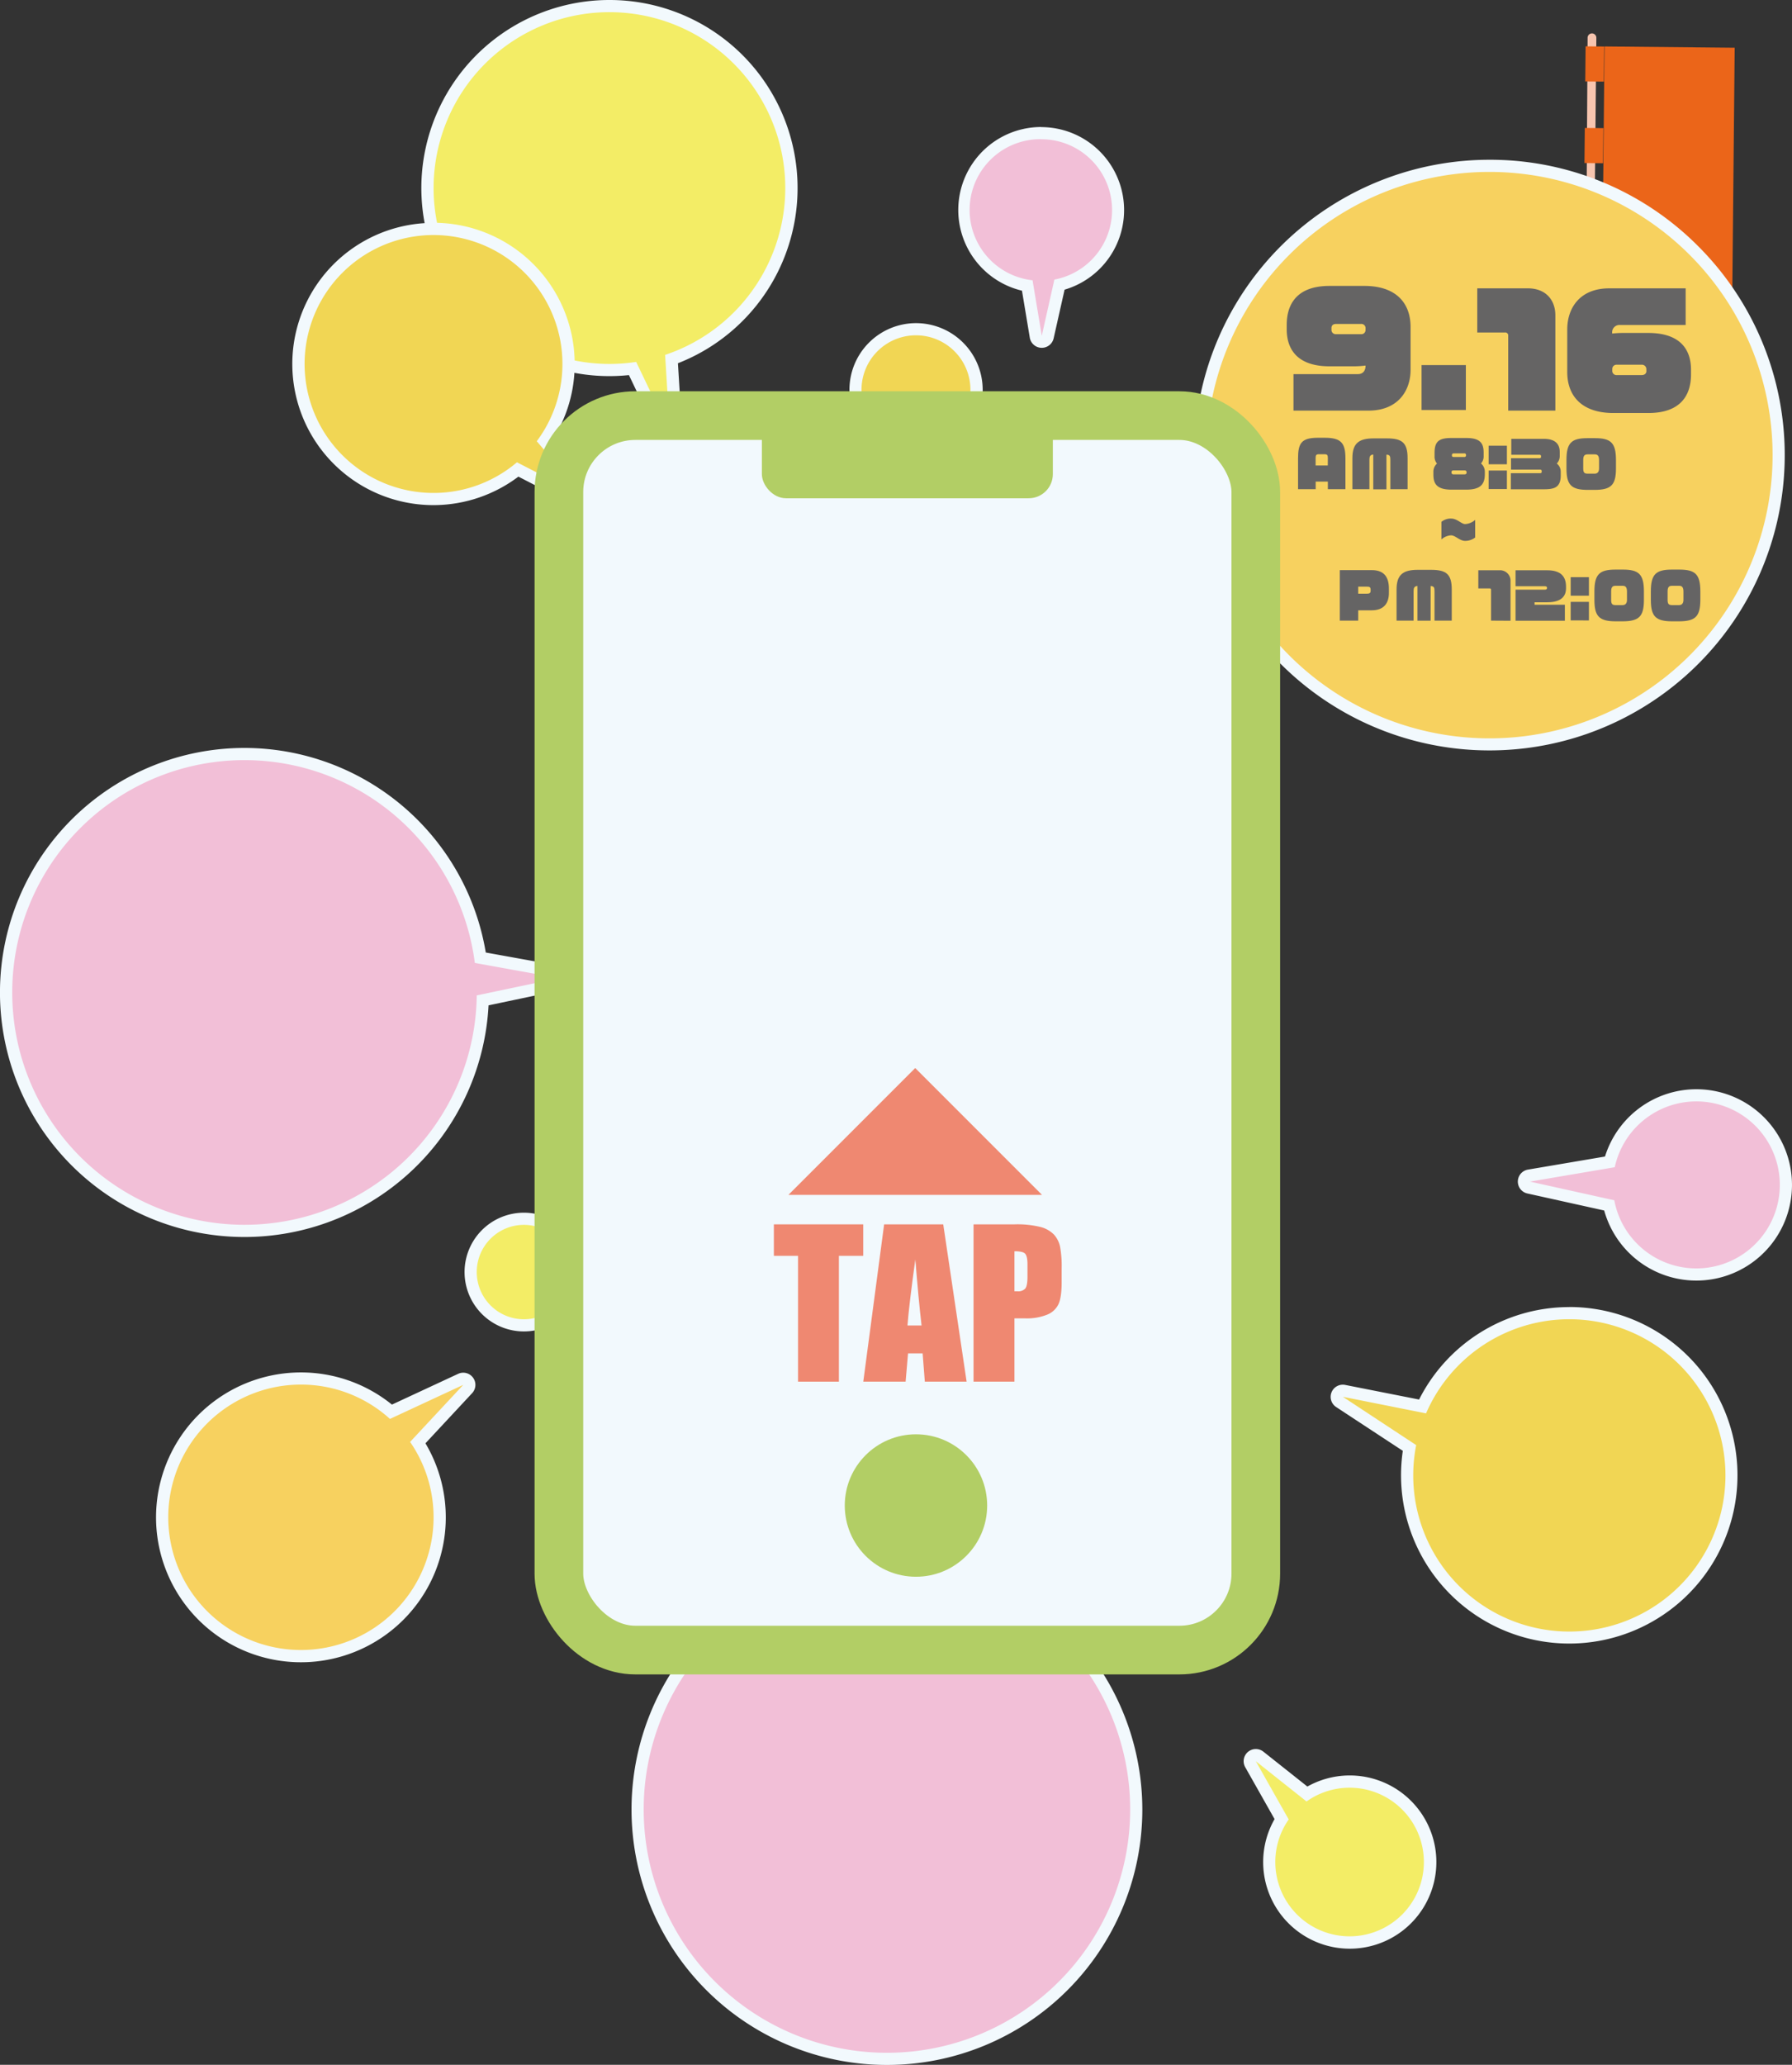 <svg xmlns="http://www.w3.org/2000/svg" viewBox="0 0 736.72 848.63"><rect x="0" y="0" width="736.72" height="848.63" fill="#333333" stroke="none"/><defs><style>.cls-1{fill:#eb6519;}.cls-2{fill:#f7c5af;}.cls-3{fill:#f7d15f;}.cls-4,.cls-8{fill:#f2f9fd;}.cls-5{fill:#f2bfd7;}.cls-6{fill:#f3ed66;}.cls-7{fill:#f1d654;}.cls-8{stroke:#b2ce65;stroke-miterlimit:10;stroke-width:20px;}.cls-9{fill:#b2ce65;}.cls-10{fill:#ef8871;}.cls-11{fill:#656464;}</style></defs><g id="レイヤー_2" data-name="レイヤー 2"><g id="メイン"><g id="旗"><rect class="cls-1" x="611.37" y="66.92" width="148.65" height="53.51" transform="translate(786.05 -591.07) rotate(90.56)"/><path class="cls-2" d="M651.44,218.49l2.85.65,2-203.59a1.81,1.81,0,0,0-1.79-1.82h0a1.8,1.8,0,0,0-1.82,1.79"/><rect class="cls-1" x="648.56" y="22.46" width="14.43" height="7.63" transform="matrix(-0.01, 1, -1, -0.01, 688.44, -629.22)"/><rect class="cls-1" x="647.25" y="156.67" width="14.43" height="7.63" transform="translate(821.32 -492.39) rotate(90.56)"/><rect class="cls-1" x="647.91" y="89.56" width="14.43" height="7.63" transform="matrix(-0.01, 1, -1, -0.01, 754.88, -560.8)"/><rect class="cls-1" x="647.58" y="123.12" width="14.43" height="7.63" transform="matrix(-0.01, 1, -1, -0.01, 788.1, -526.6)"/><rect class="cls-1" x="648.23" y="56.01" width="14.43" height="7.63" transform="matrix(-0.01, 1, -1, -0.01, 721.66, -595.01)"/></g><g id="吹き出し"><circle class="cls-3" cx="612.34" cy="187.05" r="118.89"/><path class="cls-4" d="M612.34,70.66a116.4,116.4,0,1,1-116.4,116.39A116.39,116.39,0,0,1,612.34,70.66m0-5a121.38,121.38,0,1,0,85.84,35.55,120.63,120.63,0,0,0-85.84-35.55Z"/><circle class="cls-5" cx="364.63" cy="743.65" r="102.48"/><path class="cls-4" d="M364.63,643.68a100,100,0,1,1-100,100,100,100,0,0,1,100-100m0-5a105,105,0,1,0,105,105,105.09,105.09,0,0,0-105-105Z"/><circle class="cls-6" cx="215.4" cy="522.8" r="21.9"/><path class="cls-4" d="M215.4,503.41A19.4,19.4,0,1,1,196,522.8a19.39,19.39,0,0,1,19.39-19.39m0-5a24.4,24.4,0,1,0,24.4,24.39,24.42,24.42,0,0,0-24.4-24.39Z"/><path class="cls-7" d="M376.57,185.08a24.89,24.89,0,1,1,24.88-24.89A24.92,24.92,0,0,1,376.57,185.08Z"/><path class="cls-4" d="M376.57,137.81a22.39,22.39,0,1,1-22.39,22.38,22.38,22.38,0,0,1,22.39-22.38m0-5A27.39,27.39,0,1,0,404,160.19a27.42,27.42,0,0,0-27.38-27.38Z"/><path class="cls-5" d="M100.5,505.91a98,98,0,1,1,96.94-112.29l32.78,5.91a2.5,2.5,0,0,1,.07,4.91l-31.86,6.7a98,98,0,0,1-97.93,94.77Z"/><path class="cls-4" d="M100.5,312.4a95.5,95.5,0,0,1,94.71,83.36L229.77,402,196,409.1a95.49,95.49,0,1,1-95.48-96.7m0-5A100.5,100.5,0,1,0,200.85,413.19l30-6.31a5,5,0,0,0-.14-9.81l-31-5.59A100.64,100.64,0,0,0,100.5,307.4Z"/><path class="cls-6" d="M260.07,151.48a74.84,74.84,0,0,1-84.3-74.19A74.79,74.79,0,1,1,276.05,147.6l2.62,42.67Z"/><path class="cls-4" d="M250.56,5a72.29,72.29,0,0,1,22.88,140.86l1.95,31.79-13.85-28.9a73.61,73.61,0,0,1-11,.83A72.29,72.29,0,1,1,250.56,5m0-5a77.29,77.29,0,1,0,8,154.16l12.29,25.65L282,202.89l-1.57-25.55-1.72-28.05A77.29,77.29,0,0,0,250.56,0Z"/><path class="cls-7" d="M212.85,192.94a55.36,55.36,0,1,1,11-11.74l26.77,31.21Z"/><path class="cls-4" d="M178.27,96.6a53,53,0,0,1,42.4,84.74l19.72,23L212.53,190A53,53,0,1,1,178.27,96.6m0-5a58,58,0,1,0,34.85,104.29l25,12.88,22.75,11.73-16.67-19.43L227,181a57.45,57.45,0,0,0,9.26-31.44,58,58,0,0,0-58-58Z"/><path class="cls-7" d="M645.17,673a66.66,66.66,0,0,1-65.71-77.93l-28.75-18.94a2.5,2.5,0,0,1,1.37-4.59,2.63,2.63,0,0,1,.49,0l32.24,6.42a66.67,66.67,0,1,1,60.36,95Z"/><path class="cls-4" d="M645.17,542.2a64.18,64.18,0,1,1-62.95,51.73l-30.14-19.85,34.19,6.81a64.17,64.17,0,0,1,58.9-38.69m0-5a69.16,69.16,0,0,0-61.76,38l-30.35-6a4.66,4.66,0,0,0-1-.1,5,5,0,0,0-2.75,9.18l27.41,18a69.16,69.16,0,1,0,68.43-59.11Z"/><path class="cls-6" d="M554.89,798.38a33.08,33.08,0,0,1-28-50.7L514.1,725.07a2.51,2.51,0,0,1,.56-3.13,2.46,2.46,0,0,1,1.62-.6,2.53,2.53,0,0,1,1.56.54l19.42,15.41a33.09,33.09,0,1,1,17.63,61.09Z"/><path class="cls-4" d="M516.28,723.84l20.86,16.55a30.54,30.54,0,1,1-7.33,7.39l-13.53-23.94m0-5a5,5,0,0,0-4.35,7.46L524,747.64a35.6,35.6,0,1,0,13.48-13.38l-18.07-14.33a5,5,0,0,0-3.11-1.09Z"/><path class="cls-3" d="M123.72,680.67a57.06,57.06,0,1,1,37-100.45l28.64-13.31a2.47,2.47,0,0,1,1.05-.24,2.5,2.5,0,0,1,1.83,4.21l-20.49,22a57.05,57.05,0,0,1-48.06,87.79Z"/><path class="cls-4" d="M123.72,569.06a54.38,54.38,0,0,1,36.6,14.11l30.13-14L168.6,592.62a54.54,54.54,0,1,1-44.88-23.56m0-5a59.56,59.56,0,1,0,51.19,29.13l19.19-20.61a5,5,0,0,0-3.66-8.41,4.9,4.9,0,0,0-2.1.47l-27.21,12.64a59.44,59.44,0,0,0-37.41-13.22Z"/><path class="cls-5" d="M697.4,523.81a36.81,36.81,0,0,1-35.85-28.41l-33.09-7.33a2.5,2.5,0,0,1,.12-4.91l33.23-5.63a36.82,36.82,0,1,1,35.59,46.28Z"/><path class="cls-4" d="M697.4,452.67a34.32,34.32,0,1,1-33.74,40.64L629,485.63l34.85-5.91a34.34,34.34,0,0,1,33.55-27.05m0-5a39.35,39.35,0,0,0-37.56,27.66l-31.67,5.37a5,5,0,0,0-.25,9.81l31.59,7a39.32,39.32,0,1,0,37.89-49.84Z"/><path class="cls-5" d="M428.22,140.48a2.49,2.49,0,0,1-2.39-2.09l-3.5-21a31.59,31.59,0,1,1,13.23-.38l-4.83,21.51a2.49,2.49,0,0,1-2.44,1.95Z"/><path class="cls-4" d="M428.05,57.23a29.09,29.09,0,0,1,5.42,57.68L428.29,138,424.5,115.2a29.09,29.09,0,0,1,3.55-58m0-5a34.1,34.1,0,0,0-7.9,67.27l3.21,19.3a5,5,0,0,0,4.79,4.18h.15a5,5,0,0,0,4.87-3.9l4.5-20a34.1,34.1,0,0,0-9.62-66.81Z"/></g><g id="スマホ"><rect class="cls-8" x="229.77" y="170.81" width="286.51" height="507.36" rx="31.42"/><circle class="cls-9" cx="376.57" cy="618.76" r="29.27"/><rect class="cls-9" x="313.22" y="166.93" width="119.62" height="37.85" rx="9.91"/><polygon class="cls-10" points="324.14 491.08 376.26 438.96 428.38 491.08 324.14 491.08"/><path class="cls-10" d="M354.89,503.2v12.94h-10v51.71H328.09V516.14h-9.94V503.2Z"/><path class="cls-10" d="M387.78,503.2l9.61,64.65H380.21l-.9-11.62h-6l-1,11.62H354.91l8.57-64.65Zm-8.91,41.57q-1.28-11-2.56-27.15-2.58,18.57-3.23,27.15Z"/><path class="cls-10" d="M400.24,503.2h16.93a39.79,39.79,0,0,1,10.57,1.08,11.82,11.82,0,0,1,5.55,3.12,10.72,10.72,0,0,1,2.51,4.93,44.07,44.07,0,0,1,.66,9v5.63c0,4.13-.43,7.13-1.28,9a8.69,8.69,0,0,1-4.69,4.36,22.19,22.19,0,0,1-8.92,1.52h-4.51v26H400.24Zm16.82,11.06v16.45c.47,0,.89,0,1.23,0a3.89,3.89,0,0,0,3.22-1.13q.9-1.14.9-4.74v-5.31c0-2.2-.35-3.64-1-4.31S419.24,514.26,417.06,514.26Z"/></g><g id="日時"><path class="cls-11" d="M562.64,168.76H531.77v-15h26.49c2.34,0,3.14-1.73,3.14-3.4v-.12a39.85,39.85,0,0,1-4.63.31H546.59c-13.15,0-17.6-6.92-17.6-15.19v-1.85c0-8.46,4.14-16,17.6-16h14.32c12.84,0,19,6.85,19,16.91v17.48C579.93,160.8,574.55,168.76,562.64,168.76Zm-1.24-33.71a1.72,1.72,0,0,0-1.91-1.91H549.3c-1.48,0-1.91.86-1.91,1.6v.68a1.75,1.75,0,0,0,1.91,1.92h10.19a1.71,1.71,0,0,0,1.91-1.79Z"/><path class="cls-11" d="M584.43,168.51V150.05h18.21v18.46Z"/><path class="cls-11" d="M620.05,168.76V138a1.21,1.21,0,0,0-1.36-1.35H607.33V118.51H628.2c7,0,11.23,4.5,11.23,11.11v39.14Z"/><path class="cls-11" d="M677.64,169.75H663.32c-12.78,0-19-6.79-19-16.86V135.42c0-8.95,5.31-16.91,17.22-16.91H693v15.06H666a3,3,0,0,0-3.21,3.33v.19a39,39,0,0,1,4.63-.25h10.18c13.15,0,17.6,6.79,17.6,15.13v1.79C695.24,162.28,691.1,169.75,677.64,169.75Zm-.8-18a1.82,1.82,0,0,0-2-1.85H664.74a1.74,1.74,0,0,0-1.91,1.79v.56a1.74,1.74,0,0,0,1.91,1.91h10.12c1.55,0,2-.93,2-1.61Z"/><path class="cls-11" d="M545.9,201.06v-3.13h-5v3.13h-7.25V188.39c0-6.3,1.45-8.47,8.16-8.47h2.83c6.71,0,8.49,2.17,8.49,8.47v12.67Zm0-12.67c0-1.32-.2-1.7-1.37-1.7h-2.32c-1.14,0-1.34.38-1.34,1.7v2.93h5Z"/><path class="cls-11" d="M571.59,201.06V189c0-1.52-.18-2.08-1.6-2.13v14.24h-5.42V186.82c-1.3.1-1.58.79-1.58,2.13v12.11h-7V188.29c0-6,2.57-8.11,8.7-8.11h5.52c6.21,0,8.47,1.78,8.47,8.11v12.77Z"/><path class="cls-11" d="M602.8,201.24h-6.11c-6.58,0-7.4-3-7.4-6.28V194a4.47,4.47,0,0,1,1.48-3.48,4.35,4.35,0,0,1-1-3v-1.35c0-4.68,1.73-6.15,6.85-6.15h6.33c6.18,0,7,2.77,7,6.15v1.35a4.16,4.16,0,0,1-1.09,2.95,4.47,4.47,0,0,1,1.58,3.51V195C610.38,199,608.7,201.24,602.8,201.24Zm.12-7.28c0-.25-.2-.63-.83-.63h-4.53c-.51,0-.82.25-.82.63v.31a.74.74,0,0,0,.82.69h4.53c.66,0,.83-.36.83-.69Zm-.22-7a.6.6,0,0,0-.69-.62h-4.32c-.56,0-.77.31-.77.62v.33c0,.33.26.53.77.53H602a.62.62,0,0,0,.69-.53Z"/><path class="cls-11" d="M612,190.81v-7.63h7.51v7.63ZM612,201v-7.61h7.51V201Z"/><path class="cls-11" d="M634.72,201.09H621.13v-6.62h12c.53,0,.69-.2.69-.61v-.28c0-.28-.18-.58-.69-.58H621.21v-4.68h11.73a.56.56,0,0,0,.61-.59v-.17a.57.57,0,0,0-.64-.64h-11.6v-6.56h13.31c4.55,0,6.61,1.93,6.61,5.41v1.68a4.4,4.4,0,0,1-1.2,3.06,4.28,4.28,0,0,1,1.61,3.43v1.42C641.64,200.38,639,201.09,634.72,201.09Z"/><path class="cls-11" d="M655.52,201.34H652.8c-6.79,0-8.8-2-8.8-8.8v-3.46c0-7.15,2.11-9,8.72-9h2.93c6.54,0,8.7,1.83,8.7,9v3.46C664.35,199.38,662.31,201.34,655.52,201.34Zm1.88-12.26c0-1.83-.68-2.34-1.75-2.34h-2.93c-1.27,0-1.83.54-1.83,2.34v3.46c0,1.68.46,2.14,1.91,2.14h2.72c1.25,0,1.88-.74,1.88-2.14Z"/><path class="cls-11" d="M602.26,222.29c-2.13,0-4-2.27-5.67-2.27a6.47,6.47,0,0,0-4,1.68v-7.22a6,6,0,0,1,4-1.35c2.45,0,4.25,2.26,5.73,2.26a6.78,6.78,0,0,0,4.14-1.72v7.24A6.61,6.61,0,0,1,602.26,222.29Z"/><path class="cls-11" d="M564,250.83h-5.62v4.25h-7.56V234.32H564c4.2,0,7,2,7,7.56v1.65C571.06,247.88,568.92,250.83,564,250.83Zm-.51-8.32c0-1.24-.41-1.39-1.52-1.39h-3.59V244h3.59c1.09,0,1.52-.3,1.52-1.22Z"/><path class="cls-11" d="M589.75,255.08V243c0-1.52-.18-2.08-1.6-2.13v14.24h-5.42V240.84c-1.3.1-1.58.79-1.58,2.13v12.11h-7V242.31c0-6.05,2.57-8.11,8.7-8.11h5.52c6.21,0,8.47,1.78,8.47,8.11v12.77Z"/><path class="cls-11" d="M613,255.08V242.41a.5.5,0,0,0-.56-.56h-4.68v-7.47h8.6A4.31,4.31,0,0,1,621,239v16.13Z"/><path class="cls-11" d="M636.12,247.53h-5.24v1h12.46v6.59H623.07V242.36h12c.68,0,.94-.28.94-.68v-.11c0-.43-.33-.63-.94-.63h-12v-6.56h13c5.54,0,7.75,2.49,7.75,6.76v.46C643.87,244.73,642.22,247.53,636.12,247.53Z"/><path class="cls-11" d="M645.73,244.83V237.2h7.5v7.63Zm0,10.15v-7.61h7.5V255Z"/><path class="cls-11" d="M667,255.36H664.3c-6.8,0-8.81-2-8.81-8.8V243.1c0-7.15,2.12-9,8.73-9h2.92c6.54,0,8.7,1.83,8.7,9v3.46C675.84,253.4,673.81,255.36,667,255.36Zm1.88-12.26c0-1.83-.69-2.34-1.76-2.34h-2.92c-1.27,0-1.83.53-1.83,2.34v3.46c0,1.68.46,2.14,1.91,2.14H667c1.24,0,1.88-.74,1.88-2.14Z"/><path class="cls-11" d="M690.21,255.36h-2.72c-6.79,0-8.8-2-8.8-8.8V243.1c0-7.15,2.11-9,8.72-9h2.93c6.54,0,8.7,1.83,8.7,9v3.46C699,253.4,697,255.36,690.21,255.36Zm1.88-12.26c0-1.83-.68-2.34-1.75-2.34h-2.93c-1.27,0-1.83.53-1.83,2.34v3.46c0,1.68.46,2.14,1.91,2.14h2.72c1.25,0,1.88-.74,1.88-2.14Z"/></g></g></g></svg>